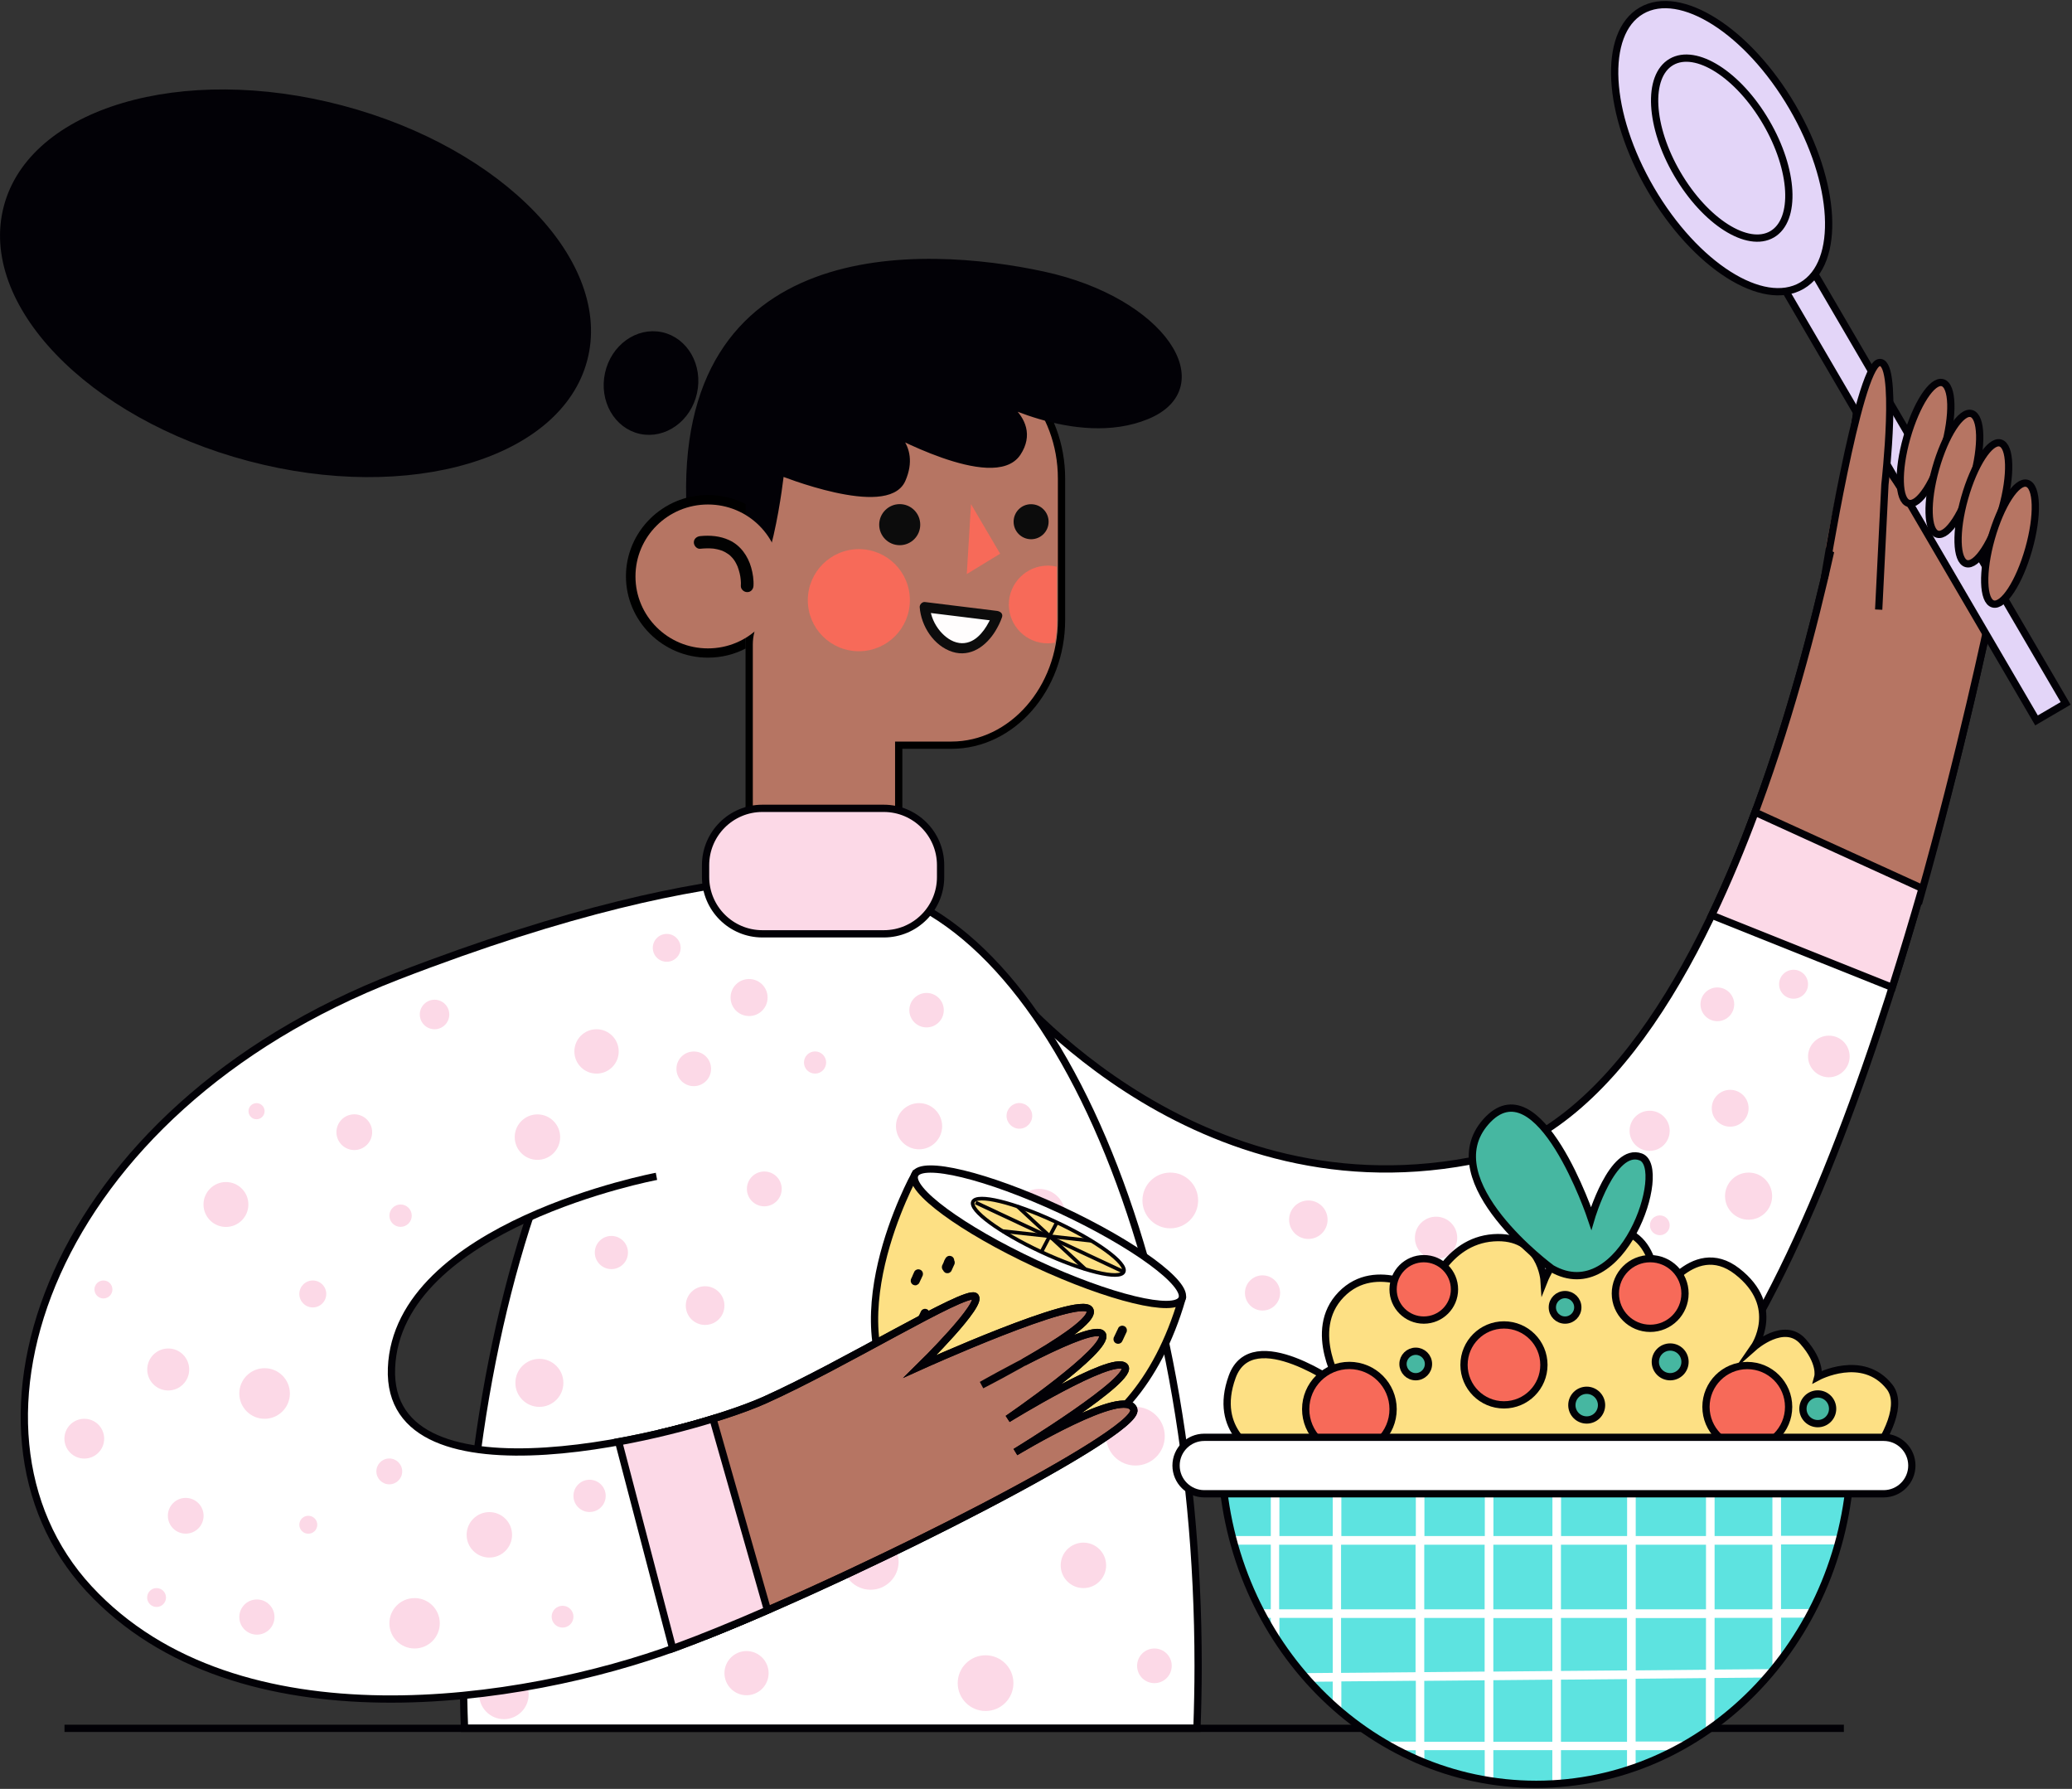 <svg width="285" height="246" viewBox="0 0 285 246" fill="none" xmlns="http://www.w3.org/2000/svg">
<rect x="0" y="0" width="285" height="246" fill="#333333" stroke="none"/>
<g clip-path="url(#clip0)">
<path d="M137.529 134.312C137.529 134.312 162.822 167.021 202.128 159.672C241.434 152.324 255.209 57.955 255.209 57.955L273.633 84.891C273.633 84.891 255.751 173.487 228.933 198.872C202.115 224.257 127.422 192.746 127.422 192.746L137.529 134.312Z" fill="white" stroke="#020106" stroke-miterlimit="10"/>
<path d="M264.03 123.737C269.751 103.533 273.645 84.891 273.645 84.891L255.221 57.955C255.221 57.955 251.037 86.605 240.703 113.566L264.03 123.737Z" fill="#B67563" stroke="#020106" stroke-miterlimit="10"/>
<path d="M235.449 125.855L260.276 135.787C261.75 131.124 263.124 126.548 264.384 122.162L241.41 111.688C239.621 116.502 237.629 121.279 235.449 125.855Z" fill="#FCD9E7" stroke="#020106" stroke-miterlimit="10"/>
<path d="M164.801 165.08C164.801 167.197 163.087 168.912 160.97 168.912C158.853 168.912 157.139 167.197 157.139 165.08C157.139 162.962 158.853 161.248 160.97 161.248C163.087 161.235 164.801 162.95 164.801 165.08Z" fill="#FCD9E7"/>
<path d="M173.66 180.218C174.996 180.218 176.079 179.134 176.079 177.798C176.079 176.461 174.996 175.378 173.66 175.378C172.324 175.378 171.24 176.461 171.24 177.798C171.24 179.134 172.324 180.218 173.66 180.218Z" fill="#FCD9E7"/>
<path d="M182.607 167.727C182.607 169.189 181.423 170.374 179.961 170.374C178.499 170.374 177.314 169.189 177.314 167.727C177.314 166.265 178.499 165.08 179.961 165.08C181.423 165.08 182.607 166.265 182.607 167.727Z" fill="#FCD9E7"/>
<path d="M200.439 170.222C200.439 171.836 199.141 173.134 197.528 173.134C195.915 173.134 194.617 171.836 194.617 170.222C194.617 168.609 195.915 167.311 197.528 167.311C199.141 167.311 200.439 168.609 200.439 170.222Z" fill="#FCD9E7"/>
<path d="M229.665 168.496C229.665 169.239 229.061 169.857 228.304 169.857C227.561 169.857 226.943 169.252 226.943 168.496C226.943 167.739 227.548 167.134 228.304 167.134C229.061 167.134 229.665 167.739 229.665 168.496Z" fill="#FCD9E7"/>
<path d="M229.664 155.5C229.664 157.026 228.429 158.261 226.904 158.261C225.38 158.261 224.145 157.026 224.145 155.5C224.145 153.975 225.38 152.74 226.904 152.74C228.429 152.74 229.664 153.975 229.664 155.5Z" fill="#FCD9E7"/>
<path d="M243.753 164.487C243.753 166.277 242.304 167.727 240.514 167.727C238.725 167.727 237.275 166.277 237.275 164.487C237.275 162.698 238.725 161.248 240.514 161.248C242.304 161.235 243.753 162.685 243.753 164.487Z" fill="#FCD9E7"/>
<path d="M240.515 152.4C240.515 153.799 239.381 154.933 237.982 154.933C236.583 154.933 235.449 153.799 235.449 152.4C235.449 151.001 236.583 149.866 237.982 149.866C239.381 149.866 240.515 151.001 240.515 152.4Z" fill="#FCD9E7"/>
<path d="M236.217 140.426C237.498 140.426 238.536 139.387 238.536 138.106C238.536 136.825 237.498 135.787 236.217 135.787C234.937 135.787 233.898 136.825 233.898 138.106C233.898 139.387 234.937 140.426 236.217 140.426Z" fill="#FCD9E7"/>
<path d="M254.415 145.278C254.415 146.854 253.129 148.139 251.554 148.139C249.979 148.139 248.693 146.854 248.693 145.278C248.693 143.703 249.979 142.417 251.554 142.417C253.142 142.404 254.415 143.69 254.415 145.278Z" fill="#FCD9E7"/>
<path d="M246.702 137.337C247.802 137.337 248.693 136.446 248.693 135.346C248.693 134.246 247.802 133.355 246.702 133.355C245.602 133.355 244.711 134.246 244.711 135.346C244.711 136.446 245.602 137.337 246.702 137.337Z" fill="#FCD9E7"/>
<path d="M245.295 30.284L241.291 32.625L280.12 99.067L284.123 96.726L245.295 30.284Z" fill="#E3D5F8" stroke="#020106" stroke-miterlimit="10"/>
<path d="M247.857 39.275C253.229 36.135 252.638 25.127 246.537 14.688C240.437 4.25 231.137 -1.667 225.765 1.473C220.394 4.614 220.984 15.621 227.085 26.06C233.185 36.499 242.485 42.416 247.857 39.275Z" fill="#E3D5F8" stroke="#020106" stroke-miterlimit="10"/>
<path d="M242.922 16.802C246.753 23.343 247.118 30.25 243.754 32.217C240.389 34.183 234.554 30.477 230.723 23.936C226.892 17.394 226.526 10.487 229.891 8.521C233.268 6.554 239.103 10.26 242.922 16.802Z" stroke="#020106" stroke-miterlimit="10"/>
<path d="M267.433 61.648C266.135 66.236 263.942 69.614 262.518 69.211C261.094 68.807 260.98 64.774 262.278 60.186C263.576 55.611 265.769 52.22 267.193 52.623C268.617 53.027 268.731 57.06 267.433 61.648Z" fill="#B67563" stroke="#020106" stroke-miterlimit="10"/>
<path d="M271.403 65.896C270.105 70.484 267.913 73.862 266.489 73.458C265.064 73.055 264.951 69.022 266.249 64.434C267.547 59.846 269.74 56.468 271.164 56.871C272.588 57.274 272.701 61.32 271.403 65.896Z" fill="#B67563" stroke="#020106" stroke-miterlimit="10"/>
<path d="M275.386 69.942C274.088 74.53 271.895 77.908 270.471 77.504C269.047 77.101 268.933 73.068 270.232 68.48C271.53 63.892 273.722 60.514 275.146 60.917C276.57 61.32 276.684 65.366 275.386 69.942Z" fill="#B67563" stroke="#020106" stroke-miterlimit="10"/>
<path d="M279.052 75.488C277.754 80.076 275.561 83.454 274.137 83.05C272.713 82.647 272.599 78.614 273.898 74.026C275.196 69.438 277.388 66.06 278.812 66.463C280.236 66.866 280.35 70.912 279.052 75.488Z" fill="#B67563" stroke="#020106" stroke-miterlimit="10"/>
<path d="M251.125 75.349C251.125 75.349 255.574 50.569 258.409 49.863C261.245 49.157 259.266 64.308 259.266 64.308L258.409 79.118" fill="#B67563"/>
<path d="M250.949 79.495C250.949 79.495 255.574 50.694 258.41 49.875C261.245 49.068 259.267 66.639 259.267 66.639L258.41 83.831" stroke="#020106" stroke-miterlimit="10"/>
<path d="M164.637 237.668C164.738 234.845 164.801 231.984 164.801 229.097C164.801 169.605 142.18 121.368 114.266 121.368C86.352 121.368 63.73 169.605 63.73 229.097C63.73 231.984 63.781 234.845 63.894 237.668H164.637Z" fill="white" stroke="#020106" stroke-miterlimit="10"/>
<path d="M74.191 193.465C76.014 193.465 77.492 191.986 77.492 190.163C77.492 188.339 76.014 186.86 74.191 186.86C72.367 186.86 70.889 188.339 70.889 190.163C70.889 191.986 72.367 193.465 74.191 193.465Z" fill="#FCD9E7"/>
<path d="M99.646 179.537C99.646 181.012 98.462 182.197 96.987 182.197C95.513 182.197 94.328 181.012 94.328 179.537C94.328 178.075 95.513 176.877 96.987 176.877C98.449 176.877 99.646 178.075 99.646 179.537Z" fill="#FCD9E7"/>
<path d="M86.376 172.239C86.376 173.499 85.356 174.52 84.096 174.52C82.835 174.52 81.814 173.499 81.814 172.239C81.814 170.979 82.835 169.958 84.096 169.958C85.356 169.958 86.376 170.979 86.376 172.239Z" fill="#FCD9E7"/>
<path d="M123.603 214.754C123.603 216.884 121.877 218.611 119.747 218.611C117.617 218.611 115.891 216.884 115.891 214.754C115.891 212.624 117.617 210.897 119.747 210.897C121.877 210.897 123.603 212.624 123.603 214.754Z" fill="#FCD9E7"/>
<path d="M105.721 230.081C105.721 231.757 104.36 233.118 102.684 233.118C101.008 233.118 99.647 231.757 99.647 230.081C99.647 228.404 101.008 227.043 102.684 227.043C104.36 227.043 105.721 228.404 105.721 230.081Z" fill="#FCD9E7"/>
<path d="M72.715 233.005C72.715 234.883 71.191 236.408 69.313 236.408C67.435 236.408 65.91 234.883 65.91 233.005C65.91 231.127 67.435 229.602 69.313 229.602C71.191 229.602 72.715 231.127 72.715 233.005Z" fill="#FCD9E7"/>
<path d="M135.564 235.286C137.679 235.286 139.395 233.571 139.395 231.455C139.395 229.338 137.679 227.623 135.564 227.623C133.448 227.623 131.732 229.338 131.732 231.455C131.732 233.571 133.448 235.286 135.564 235.286Z" fill="#FCD9E7"/>
<path d="M152.147 215.258C152.147 216.985 150.748 218.384 149.022 218.384C147.295 218.384 145.896 216.985 145.896 215.258C145.896 213.531 147.295 212.132 149.022 212.132C150.748 212.132 152.147 213.531 152.147 215.258Z" fill="#FCD9E7"/>
<path d="M161.17 229.072C161.17 230.383 160.111 231.455 158.788 231.455C157.465 231.455 156.406 230.396 156.406 229.072C156.406 227.761 157.465 226.69 158.788 226.69C160.111 226.69 161.17 227.761 161.17 229.072Z" fill="#FCD9E7"/>
<path d="M160.212 197.498C160.212 199.729 158.41 201.532 156.179 201.532C153.949 201.532 152.146 199.729 152.146 197.498C152.146 195.267 153.949 193.465 156.179 193.465C158.41 193.465 160.212 195.267 160.212 197.498Z" fill="#FCD9E7"/>
<path d="M105.129 165.886C106.451 165.886 107.523 164.814 107.523 163.492C107.523 162.169 106.451 161.097 105.129 161.097C103.806 161.097 102.734 162.169 102.734 163.492C102.734 164.814 103.806 165.886 105.129 165.886Z" fill="#FCD9E7"/>
<path d="M129.59 154.87C129.59 156.622 128.166 158.046 126.414 158.046C124.662 158.046 123.238 156.622 123.238 154.87C123.238 153.118 124.662 151.694 126.414 151.694C128.166 151.694 129.59 153.118 129.59 154.87Z" fill="#FCD9E7"/>
<path d="M146.514 167.059C146.514 169.025 144.913 170.626 142.947 170.626C140.981 170.626 139.381 169.025 139.381 167.059C139.381 165.092 140.981 163.492 142.947 163.492C144.926 163.492 146.514 165.092 146.514 167.059Z" fill="#FCD9E7"/>
<path d="M141.978 153.446C141.978 154.416 141.184 155.211 140.214 155.211C139.243 155.211 138.449 154.416 138.449 153.446C138.449 152.475 139.243 151.681 140.214 151.681C141.184 151.694 141.978 152.475 141.978 153.446Z" fill="#FCD9E7"/>
<path d="M113.634 146.11C113.634 146.955 112.953 147.635 112.109 147.635C111.265 147.635 110.584 146.955 110.584 146.11C110.584 145.266 111.265 144.585 112.109 144.585C112.953 144.585 113.634 145.266 113.634 146.11Z" fill="#FCD9E7"/>
<path d="M129.817 138.913C129.817 140.224 128.758 141.283 127.447 141.283C126.137 141.283 125.078 140.224 125.078 138.913C125.078 137.602 126.137 136.543 127.447 136.543C128.758 136.543 129.817 137.602 129.817 138.913Z" fill="#FCD9E7"/>
<path d="M127.433 193.49C127.433 193.49 125.152 198.847 129.323 202.074C133.495 205.3 138.51 198.645 138.51 198.645L127.433 193.49Z" fill="#FDE084" stroke="#020106" stroke-miterlimit="10"/>
<path d="M130.408 163.655L125.833 161.525C125.833 161.525 113.861 183.117 125.115 194.335C136.356 205.552 155.776 201.973 162.581 178.617L130.408 163.655Z" fill="#FDE084" stroke="#020106" stroke-miterlimit="10"/>
<path d="M162.568 178.617C161.623 180.659 152.625 178.478 142.48 173.764C132.336 169.05 124.875 163.567 125.833 161.525C126.778 159.483 135.776 161.664 145.921 166.378C156.066 171.105 163.514 176.588 162.568 178.617Z" fill="white" stroke="#020106" stroke-miterlimit="10"/>
<path d="M154.558 174.899C155.093 173.75 150.886 170.66 145.162 167.997C139.438 165.334 134.365 164.106 133.831 165.255C133.296 166.404 137.503 169.494 143.227 172.157C148.951 174.82 154.024 176.048 154.558 174.899Z" fill="#FDE084" stroke="#020106" stroke-width="0.5" stroke-miterlimit="10"/>
<path d="M134.201 165.37L154.566 174.899" stroke="#020106" stroke-width="0.5" stroke-miterlimit="10"/>
<path d="M143.236 172.163L145.379 168.092" stroke="#020106" stroke-width="0.5" stroke-miterlimit="10"/>
<path d="M139.947 165.886L149.273 174.52" stroke="#020106" stroke-width="0.5" stroke-miterlimit="10"/>
<path d="M137.881 169.29L150.118 170.626" stroke="#020106" stroke-width="0.5" stroke-miterlimit="10"/>
<path d="M126.451 180.785C126.451 180.797 126.438 180.81 126.438 180.81C126.388 180.886 126.362 180.961 126.362 181.05C126.35 181.138 126.35 181.213 126.375 181.302C126.4 181.39 126.438 181.453 126.488 181.516C126.539 181.579 126.589 181.642 126.665 181.68C126.816 181.755 126.992 181.793 127.156 181.743C127.207 181.718 127.257 181.705 127.307 181.68C127.408 181.629 127.471 181.554 127.534 181.453C127.61 181.276 127.698 181.1 127.774 180.923C127.408 180.709 127.043 180.495 126.69 180.293C126.589 180.52 126.488 180.734 126.375 180.961C126.324 181.037 126.299 181.113 126.299 181.201C126.287 181.289 126.287 181.365 126.312 181.453C126.337 181.541 126.375 181.604 126.425 181.667C126.476 181.73 126.526 181.793 126.602 181.831C126.753 181.907 126.929 181.944 127.093 181.894C127.144 181.869 127.194 181.856 127.244 181.831C127.345 181.781 127.408 181.705 127.471 181.604C127.572 181.377 127.673 181.163 127.786 180.936C127.837 180.86 127.862 180.785 127.862 180.697C127.875 180.608 127.875 180.533 127.849 180.445C127.824 180.356 127.786 180.293 127.736 180.23C127.686 180.167 127.635 180.104 127.56 180.066C127.408 179.991 127.232 179.953 127.068 180.003C127.018 180.029 126.967 180.041 126.917 180.066C126.816 180.117 126.753 180.192 126.69 180.293C126.614 180.47 126.526 180.646 126.451 180.823C126.816 181.037 127.181 181.251 127.534 181.453C127.534 181.44 127.547 181.428 127.547 181.428C127.597 181.352 127.623 181.276 127.623 181.188C127.635 181.1 127.635 181.024 127.61 180.936C127.585 180.848 127.547 180.785 127.497 180.722C127.446 180.659 127.396 180.596 127.32 180.558C127.169 180.482 126.992 180.445 126.829 180.495C126.778 180.52 126.728 180.533 126.677 180.558C126.577 180.608 126.501 180.684 126.451 180.785Z" fill="#020106"/>
<path d="M130.143 173.31C130.017 173.588 129.891 173.865 129.765 174.142C130.155 174.243 130.546 174.357 130.937 174.457C130.924 174.344 130.937 174.218 130.949 174.105C130.937 174.155 130.937 174.218 130.924 174.268C130.949 174.104 130.987 173.941 131.063 173.777C131.037 173.827 131.025 173.878 131 173.928C131.037 173.827 131.1 173.726 131.151 173.638C130.785 173.424 130.42 173.21 130.067 173.008C129.928 173.31 129.777 173.613 129.639 173.928C129.588 174.004 129.563 174.079 129.563 174.168C129.55 174.256 129.55 174.331 129.576 174.42C129.613 174.571 129.727 174.722 129.865 174.798C130.017 174.873 130.193 174.911 130.357 174.861C130.508 174.81 130.659 174.722 130.735 174.571C130.874 174.268 131.025 173.966 131.163 173.651C131.214 173.575 131.239 173.499 131.239 173.411C131.252 173.323 131.252 173.247 131.226 173.159C131.189 173.008 131.075 172.857 130.937 172.781C130.785 172.705 130.609 172.668 130.445 172.718C130.281 172.768 130.168 172.869 130.067 173.008C129.79 173.424 129.651 173.953 129.676 174.457C129.689 174.596 129.727 174.722 129.815 174.836C129.891 174.936 130.017 175.037 130.143 175.062C130.256 175.088 130.37 175.088 130.483 175.062C130.571 175.037 130.634 174.999 130.697 174.949C130.76 174.899 130.823 174.848 130.861 174.773C130.987 174.495 131.113 174.218 131.239 173.941C131.289 173.865 131.315 173.789 131.315 173.701C131.327 173.613 131.327 173.537 131.302 173.449C131.264 173.298 131.151 173.147 131.012 173.071C130.861 172.995 130.685 172.958 130.521 173.008C130.37 173.058 130.206 173.159 130.143 173.31Z" fill="#020106"/>
<path d="M126.437 176.424C126.576 176.121 126.727 175.806 126.866 175.504C126.916 175.428 126.941 175.352 126.941 175.264C126.954 175.176 126.954 175.1 126.929 175.012C126.891 174.861 126.777 174.71 126.639 174.634C126.488 174.558 126.311 174.52 126.147 174.571C125.996 174.621 125.845 174.71 125.769 174.861C125.706 174.987 125.643 175.125 125.593 175.252C125.542 175.327 125.517 175.403 125.517 175.491C125.505 175.579 125.505 175.655 125.53 175.743C125.568 175.894 125.681 176.046 125.82 176.121C125.971 176.197 126.147 176.235 126.311 176.184C126.462 176.134 126.614 176.046 126.689 175.894C126.752 175.768 126.815 175.63 126.866 175.504C126.5 175.289 126.135 175.075 125.782 174.873C125.643 175.176 125.492 175.491 125.353 175.794C125.303 175.869 125.278 175.945 125.278 176.033C125.265 176.121 125.265 176.197 125.29 176.285C125.328 176.436 125.442 176.588 125.58 176.663C125.731 176.739 125.908 176.777 126.072 176.726C126.21 176.663 126.374 176.562 126.437 176.424Z" fill="#020106"/>
<path d="M152.435 190.226C152.435 190.226 152.435 190.213 152.422 190.213C152.447 190.263 152.46 190.314 152.485 190.364C152.473 190.314 152.46 190.276 152.447 190.226C152.46 190.276 152.46 190.339 152.473 190.389C152.46 190.339 152.46 190.276 152.473 190.226C152.46 190.276 152.46 190.339 152.447 190.389C152.46 190.339 152.473 190.289 152.485 190.238C152.46 190.289 152.447 190.339 152.422 190.389C152.435 190.377 152.435 190.364 152.447 190.352C152.082 190.137 151.716 189.923 151.364 189.721C151.25 189.961 151.137 190.213 151.023 190.452C150.973 190.528 150.948 190.604 150.948 190.692C150.935 190.78 150.935 190.856 150.96 190.944C150.998 191.095 151.112 191.246 151.25 191.322C151.401 191.398 151.578 191.436 151.742 191.385C151.893 191.335 152.044 191.246 152.12 191.095C152.271 190.768 152.435 190.427 152.586 190.099C152.636 190.024 152.662 189.948 152.662 189.86C152.674 189.772 152.674 189.696 152.649 189.608C152.611 189.457 152.498 189.305 152.359 189.23C152.208 189.154 152.032 189.116 151.868 189.167C151.716 189.217 151.565 189.305 151.49 189.457C151.338 189.784 151.175 190.125 151.023 190.452C151.389 190.667 151.754 190.881 152.107 191.083C152.221 190.843 152.334 190.591 152.447 190.352C152.498 190.276 152.523 190.2 152.523 190.112C152.536 190.024 152.536 189.948 152.51 189.86C152.473 189.709 152.359 189.558 152.221 189.482C152.069 189.406 151.893 189.368 151.729 189.419C151.578 189.469 151.427 189.557 151.351 189.709C151.25 189.898 151.2 190.074 151.2 190.289C151.2 190.389 151.212 190.49 151.238 190.591C151.25 190.692 151.301 190.78 151.338 190.868C151.376 190.944 151.427 191.007 151.502 191.045C151.565 191.095 151.628 191.133 151.716 191.158C151.868 191.196 152.069 191.183 152.208 191.095C152.347 191.007 152.46 190.881 152.498 190.717C152.51 190.667 152.51 190.604 152.523 190.553C152.523 190.44 152.498 190.326 152.435 190.226Z" fill="#020106"/>
<path d="M149.448 186.696C149.524 186.532 149.599 186.369 149.675 186.217C149.725 186.142 149.751 186.066 149.751 185.978C149.763 185.89 149.763 185.814 149.738 185.726C149.7 185.575 149.587 185.423 149.448 185.348C149.297 185.272 149.12 185.234 148.957 185.285C148.805 185.335 148.654 185.423 148.579 185.575C148.427 185.89 148.276 186.217 148.138 186.532C148.503 186.747 148.868 186.961 149.221 187.163C149.373 186.835 149.536 186.495 149.688 186.167C149.738 186.091 149.763 186.016 149.763 185.927C149.776 185.839 149.776 185.764 149.751 185.675C149.713 185.524 149.599 185.373 149.461 185.297C149.31 185.222 149.133 185.184 148.969 185.234C148.818 185.285 148.667 185.373 148.591 185.524C148.44 185.852 148.276 186.192 148.125 186.52C148.074 186.595 148.049 186.671 148.049 186.759C148.037 186.848 148.037 186.923 148.062 187.011C148.1 187.163 148.213 187.314 148.352 187.39C148.503 187.465 148.679 187.503 148.843 187.453C148.994 187.402 149.146 187.314 149.221 187.163C149.373 186.848 149.524 186.52 149.662 186.205C149.297 185.99 148.931 185.776 148.579 185.575C148.503 185.738 148.427 185.902 148.352 186.053C148.301 186.129 148.276 186.205 148.276 186.293C148.264 186.381 148.264 186.457 148.289 186.545C148.327 186.696 148.44 186.848 148.579 186.923C148.73 186.999 148.906 187.037 149.07 186.986C149.221 186.948 149.385 186.848 149.448 186.696Z" fill="#020106"/>
<path d="M153.822 182.612C153.658 182.978 153.482 183.331 153.318 183.696C153.683 183.911 154.049 184.125 154.401 184.327C154.515 184.075 154.641 183.823 154.754 183.558C154.389 183.344 154.023 183.129 153.671 182.928C153.532 183.23 153.393 183.533 153.242 183.835C153.192 183.911 153.166 183.986 153.166 184.075C153.154 184.163 153.154 184.238 153.179 184.327C153.217 184.478 153.33 184.629 153.469 184.705C153.62 184.78 153.797 184.818 153.96 184.768C154.112 184.717 154.263 184.629 154.338 184.478C154.477 184.175 154.616 183.873 154.767 183.57C154.817 183.495 154.843 183.419 154.843 183.331C154.855 183.243 154.855 183.167 154.83 183.079C154.792 182.928 154.679 182.776 154.54 182.701C154.389 182.625 154.212 182.587 154.049 182.638C153.897 182.688 153.746 182.776 153.671 182.928C153.557 183.18 153.431 183.432 153.318 183.696C153.267 183.772 153.242 183.848 153.242 183.936C153.229 184.024 153.229 184.1 153.255 184.188C153.293 184.339 153.406 184.491 153.545 184.566C153.696 184.642 153.872 184.68 154.036 184.629C154.187 184.579 154.338 184.491 154.414 184.339C154.578 183.974 154.754 183.621 154.918 183.255C154.969 183.18 154.994 183.104 154.994 183.016C155.006 182.928 155.006 182.852 154.981 182.764C154.943 182.612 154.83 182.461 154.691 182.386C154.54 182.31 154.364 182.272 154.2 182.323C154.049 182.373 153.885 182.461 153.822 182.612Z" fill="#020106"/>
<path d="M141.988 193.793C141.913 193.956 141.837 194.108 141.762 194.272C141.711 194.347 141.686 194.423 141.686 194.511C141.673 194.599 141.673 194.675 141.699 194.763C141.724 194.851 141.762 194.914 141.812 194.977C141.862 195.04 141.913 195.103 141.988 195.141C142.039 195.166 142.089 195.179 142.14 195.204C142.253 195.229 142.367 195.229 142.48 195.204C142.53 195.179 142.581 195.166 142.631 195.141C142.732 195.091 142.795 195.015 142.858 194.914C142.934 194.751 143.009 194.599 143.085 194.435C143.135 194.36 143.16 194.284 143.16 194.196C143.173 194.108 143.173 194.032 143.148 193.944C143.123 193.856 143.085 193.793 143.034 193.73C142.984 193.667 142.934 193.604 142.858 193.566C142.808 193.541 142.757 193.528 142.707 193.503C142.593 193.477 142.48 193.477 142.367 193.503C142.316 193.528 142.266 193.541 142.215 193.566C142.127 193.616 142.051 193.692 141.988 193.793C141.913 193.956 141.837 194.108 141.762 194.272C141.711 194.347 141.686 194.423 141.686 194.511C141.673 194.599 141.673 194.675 141.699 194.763C141.724 194.851 141.762 194.914 141.812 194.977C141.862 195.04 141.913 195.103 141.988 195.141C142.039 195.166 142.089 195.179 142.14 195.204C142.253 195.229 142.367 195.229 142.48 195.204C142.53 195.179 142.581 195.166 142.631 195.141C142.732 195.091 142.795 195.015 142.858 194.914C142.934 194.751 143.009 194.599 143.085 194.435C143.135 194.36 143.16 194.284 143.16 194.196C143.173 194.108 143.173 194.032 143.148 193.944C143.123 193.856 143.085 193.793 143.034 193.73C142.984 193.667 142.934 193.604 142.858 193.566C142.808 193.541 142.757 193.528 142.707 193.503C142.593 193.477 142.48 193.477 142.367 193.503C142.316 193.528 142.266 193.541 142.215 193.566C142.127 193.616 142.051 193.692 141.988 193.793Z" fill="#020106"/>
<path d="M140.211 184.138C140.148 184.327 140.098 184.528 140.035 184.717C140.009 184.806 140.009 184.881 140.022 184.97C140.022 185.058 140.047 185.133 140.098 185.209C140.135 185.285 140.186 185.348 140.261 185.385C140.324 185.436 140.387 185.474 140.476 185.499C140.526 185.512 140.589 185.512 140.639 185.524C140.753 185.524 140.854 185.499 140.955 185.436C140.992 185.398 141.043 185.373 141.081 185.335C141.156 185.259 141.207 185.159 141.244 185.058C141.307 184.869 141.358 184.667 141.421 184.478C141.446 184.39 141.446 184.314 141.433 184.226C141.433 184.138 141.408 184.062 141.358 183.986C141.32 183.911 141.27 183.848 141.194 183.81C141.131 183.759 141.068 183.722 140.98 183.696C140.929 183.684 140.866 183.684 140.816 183.671C140.702 183.671 140.602 183.696 140.501 183.759C140.463 183.797 140.413 183.823 140.375 183.86C140.299 183.949 140.249 184.037 140.211 184.138Z" fill="#020106"/>
<path d="M97.163 195.381C81.246 200.12 53.206 204.405 53.836 188.146C54.618 168.496 90.282 161.777 90.282 161.777L120.263 121.38C120.263 121.38 102.431 115.759 54.605 134.262C6.779 152.765 -8.192 196.414 12.224 218.472C32.639 240.53 72.198 234.164 93.029 226.514C97.453 224.888 102.884 222.631 108.681 220.06L97.163 195.381Z" fill="white"/>
<path d="M155.953 193.83C154.92 190.465 139.671 199.679 139.671 199.679C139.671 199.679 156.47 189.431 154.668 187.881C152.853 186.331 138.612 195.116 138.612 195.116C138.612 195.116 152.601 185.549 151.643 183.533C151.076 182.335 145.354 184.982 140.78 187.352C145.317 184.768 150.736 181.339 149.879 180.092C148.455 177.987 126.564 187.881 126.564 187.881C126.564 187.881 135.537 179.096 134.075 178.251C132.626 177.419 116.142 187.616 105.178 192.532C102.217 193.856 97.063 195.57 91.127 196.994L97.529 224.787C119.469 216.039 156.911 196.969 155.953 193.83Z" fill="#B67563" stroke="#020106" stroke-miterlimit="10"/>
<path d="M90.295 161.765C90.295 161.765 54.618 168.483 53.849 188.133C53.068 207.783 94.214 197.435 105.178 192.532C116.142 187.616 132.626 177.419 134.075 178.251C135.524 179.083 126.564 187.881 126.564 187.881C126.564 187.881 148.442 177.987 149.878 180.092C151.302 182.197 135.02 190.465 135.02 190.465C135.02 190.465 150.685 181.529 151.643 183.533C152.601 185.549 138.612 195.116 138.612 195.116C138.612 195.116 152.853 186.331 154.667 187.881C156.482 189.431 139.671 199.679 139.671 199.679C139.671 199.679 154.919 190.465 155.953 193.83C156.986 197.196 113.874 218.875 93.042 226.514C72.198 234.164 32.652 240.53 12.237 218.472C-8.179 196.414 6.805 152.765 54.631 134.249C102.456 115.746 120.288 121.368 120.288 121.368" stroke="#020106" stroke-miterlimit="10"/>
<path d="M98.07 195.103C94.315 196.263 89.79 197.41 85.09 198.267L92.525 226.69C92.689 226.627 92.865 226.577 93.029 226.514C96.646 225.19 100.956 223.426 105.569 221.421L98.07 195.103Z" fill="#FCD9E7" stroke="#020106" stroke-miterlimit="10"/>
<path d="M37.755 222.367C37.755 223.703 36.672 224.787 35.336 224.787C34 224.787 32.916 223.703 32.916 222.367C32.916 221.031 34 219.947 35.336 219.947C36.672 219.947 37.755 221.031 37.755 222.367Z" fill="#FCD9E7"/>
<path d="M25.545 210.897C26.902 210.897 28.003 209.796 28.003 208.439C28.003 207.081 26.902 205.981 25.545 205.981C24.188 205.981 23.088 207.081 23.088 208.439C23.088 209.796 24.188 210.897 25.545 210.897Z" fill="#FCD9E7"/>
<path d="M42.407 210.909C43.089 210.909 43.642 210.356 43.642 209.674C43.642 208.992 43.089 208.439 42.407 208.439C41.725 208.439 41.172 208.992 41.172 209.674C41.172 210.356 41.725 210.909 42.407 210.909Z" fill="#FCD9E7"/>
<path d="M60.492 223.224C60.492 225.14 58.942 226.69 57.026 226.69C55.111 226.69 53.56 225.14 53.56 223.224C53.56 221.308 55.111 219.758 57.026 219.758C58.942 219.758 60.492 221.308 60.492 223.224Z" fill="#FCD9E7"/>
<path d="M67.309 214.186C69.035 214.186 70.434 212.787 70.434 211.061C70.434 209.334 69.035 207.935 67.309 207.935C65.583 207.935 64.184 209.334 64.184 211.061C64.184 212.787 65.583 214.186 67.309 214.186Z" fill="#FCD9E7"/>
<path d="M78.878 222.316C78.878 223.148 78.21 223.816 77.379 223.816C76.547 223.816 75.879 223.148 75.879 222.316C75.879 221.484 76.547 220.816 77.379 220.816C78.21 220.816 78.878 221.484 78.878 222.316Z" fill="#FCD9E7"/>
<path d="M81.095 207.922C82.32 207.922 83.313 206.929 83.313 205.704C83.313 204.479 82.32 203.485 81.095 203.485C79.87 203.485 78.877 204.479 78.877 205.704C78.877 206.929 79.87 207.922 81.095 207.922Z" fill="#FCD9E7"/>
<path d="M53.546 204.116C54.528 204.116 55.323 203.32 55.323 202.338C55.323 201.357 54.528 200.561 53.546 200.561C52.565 200.561 51.77 201.357 51.77 202.338C51.77 203.32 52.565 204.116 53.546 204.116Z" fill="#FCD9E7"/>
<path d="M39.873 191.625C39.873 193.553 38.31 195.103 36.394 195.103C34.466 195.103 32.916 193.54 32.916 191.625C32.916 189.696 34.479 188.146 36.394 188.146C38.31 188.146 39.873 189.696 39.873 191.625Z" fill="#FCD9E7"/>
<path d="M21.536 220.98C22.253 220.98 22.834 220.399 22.834 219.682C22.834 218.965 22.253 218.384 21.536 218.384C20.819 218.384 20.238 218.965 20.238 219.682C20.238 220.399 20.819 220.98 21.536 220.98Z" fill="#FCD9E7"/>
<path d="M14.329 197.839C14.329 199.351 13.106 200.574 11.594 200.574C10.082 200.574 8.859 199.351 8.859 197.839C8.859 196.326 10.082 195.103 11.594 195.103C13.106 195.103 14.329 196.326 14.329 197.839Z" fill="#FCD9E7"/>
<path d="M26.024 188.322C26.024 189.923 24.726 191.209 23.138 191.209C21.537 191.209 20.252 189.91 20.252 188.322C20.252 186.734 21.55 185.436 23.138 185.436C24.726 185.423 26.024 186.722 26.024 188.322Z" fill="#FCD9E7"/>
<path d="M43.024 179.789C44.047 179.789 44.877 178.96 44.877 177.936C44.877 176.913 44.047 176.083 43.024 176.083C42.001 176.083 41.172 176.913 41.172 177.936C41.172 178.96 42.001 179.789 43.024 179.789Z" fill="#FCD9E7"/>
<path d="M15.462 177.319C15.462 177.999 14.908 178.554 14.227 178.554C13.547 178.554 12.992 177.999 12.992 177.319C12.992 176.638 13.547 176.083 14.227 176.083C14.92 176.083 15.462 176.638 15.462 177.319Z" fill="#FCD9E7"/>
<path d="M34.165 165.634C34.165 167.336 32.779 168.722 31.078 168.722C29.377 168.722 27.99 167.336 27.99 165.634C27.99 163.933 29.377 162.546 31.078 162.546C32.792 162.546 34.165 163.933 34.165 165.634Z" fill="#FCD9E7"/>
<path d="M55.098 168.71C55.947 168.71 56.636 168.021 56.636 167.172C56.636 166.323 55.947 165.634 55.098 165.634C54.249 165.634 53.56 166.323 53.56 167.172C53.56 168.021 54.249 168.71 55.098 168.71Z" fill="#FCD9E7"/>
<path d="M48.733 158.147C50.09 158.147 51.19 157.047 51.19 155.689C51.19 154.332 50.09 153.232 48.733 153.232C47.376 153.232 46.275 154.332 46.275 155.689C46.275 157.047 47.376 158.147 48.733 158.147Z" fill="#FCD9E7"/>
<path d="M59.771 141.535C60.892 141.535 61.8 140.626 61.8 139.505C61.8 138.385 60.892 137.476 59.771 137.476C58.651 137.476 57.742 138.385 57.742 139.505C57.742 140.626 58.651 141.535 59.771 141.535Z" fill="#FCD9E7"/>
<path d="M35.287 153.912C35.899 153.912 36.396 153.416 36.396 152.803C36.396 152.191 35.899 151.694 35.287 151.694C34.674 151.694 34.178 152.191 34.178 152.803C34.178 153.416 34.674 153.912 35.287 153.912Z" fill="#FCD9E7"/>
<path d="M73.924 159.496C75.65 159.496 77.049 158.097 77.049 156.37C77.049 154.644 75.65 153.244 73.924 153.244C72.198 153.244 70.799 154.644 70.799 156.37C70.799 158.097 72.198 159.496 73.924 159.496Z" fill="#FCD9E7"/>
<path d="M85.103 144.585C85.103 146.274 83.742 147.635 82.054 147.635C80.365 147.635 79.004 146.274 79.004 144.585C79.004 142.896 80.365 141.535 82.054 141.535C83.73 141.535 85.103 142.896 85.103 144.585Z" fill="#FCD9E7"/>
<path d="M93.622 130.342C93.622 131.401 92.765 132.258 91.707 132.258C90.648 132.258 89.791 131.401 89.791 130.342C89.791 129.283 90.648 128.426 91.707 128.426C92.752 128.414 93.622 129.283 93.622 130.342Z" fill="#FCD9E7"/>
<path d="M97.807 146.98C97.807 148.303 96.735 149.362 95.425 149.362C94.102 149.362 93.043 148.291 93.043 146.98C93.043 145.656 94.114 144.598 95.425 144.598C96.748 144.585 97.807 145.656 97.807 146.98Z" fill="#FCD9E7"/>
<path d="M105.582 137.174C105.582 138.585 104.447 139.72 103.036 139.72C101.624 139.72 100.49 138.585 100.49 137.174C100.49 135.762 101.624 134.628 103.036 134.628C104.435 134.628 105.582 135.762 105.582 137.174Z" fill="#FCD9E7"/>
<path d="M130.862 48.565H118.335C110.005 48.565 103.187 56.329 103.187 65.808V85.231C103.187 85.773 103.213 86.315 103.263 86.857C103.124 87.424 103.049 88.029 103.049 88.634V100.457V101.112V112.935C103.049 117.221 106.565 120.738 110.85 120.738H115.815C120.1 120.738 123.616 117.233 123.616 112.935V102.474H130.862C139.192 102.474 146.01 94.709 146.01 85.231V65.808C146.01 56.316 139.192 48.565 130.862 48.565Z" fill="#B67563" stroke="black" stroke-miterlimit="10"/>
<path d="M111.113 82.534C111.113 86.416 114.251 89.554 118.133 89.554C122.014 89.554 125.152 86.416 125.152 82.534C125.152 78.651 122.014 75.513 118.133 75.513C114.264 75.513 111.113 78.664 111.113 82.534Z" fill="#F76A59"/>
<path d="M144.118 77.782C144.546 77.782 144.962 77.832 145.353 77.933V85.218C145.353 86.302 145.315 87.361 145.088 88.382C144.798 88.433 144.42 88.47 144.105 88.47C141.156 88.47 138.762 86.075 138.762 83.126C138.774 80.177 141.169 77.782 144.118 77.782Z" fill="#F76A59"/>
<path d="M120.932 72.148C120.932 73.71 122.192 74.971 123.755 74.971C125.317 74.971 126.577 73.71 126.577 72.148C126.577 70.585 125.317 69.324 123.755 69.324C122.204 69.324 120.932 70.597 120.932 72.148Z" fill="#0C0C0C"/>
<path d="M139.42 71.744C139.42 73.08 140.504 74.152 141.827 74.152C143.163 74.152 144.234 73.068 144.234 71.744C144.234 70.408 143.15 69.337 141.827 69.337C140.504 69.324 139.42 70.408 139.42 71.744Z" fill="#0C0C0C"/>
<path d="M137.152 84.727C137.152 84.727 135.728 88.861 132.729 89.151C129.729 89.441 127.373 86.113 127.209 83.517L137.152 84.727Z" fill="#FFFDFD"/>
<path d="M136.472 84.538C136.434 84.638 136.396 84.739 136.358 84.84C136.434 84.664 136.283 85.017 136.245 85.08C136.169 85.243 136.094 85.407 136.005 85.559C135.615 86.302 135.136 86.996 134.518 87.55C133.812 88.193 132.918 88.558 131.947 88.42C130.889 88.269 129.994 87.588 129.313 86.794C128.545 85.886 128.003 84.689 127.915 83.492C127.675 83.731 127.448 83.958 127.209 84.197C130.107 84.55 133.006 84.903 135.904 85.269C136.32 85.319 136.724 85.37 137.139 85.42C137.518 85.47 137.845 85.067 137.845 84.714C137.845 84.298 137.518 84.059 137.139 84.008C134.241 83.655 131.342 83.302 128.444 82.937C128.028 82.886 127.625 82.836 127.209 82.786C126.843 82.748 126.478 83.139 126.503 83.492C126.692 86.088 128.444 88.836 131.015 89.642C133.523 90.424 135.678 88.811 136.925 86.756C137.278 86.176 137.593 85.546 137.82 84.891C138.122 84.046 136.761 83.681 136.472 84.538Z" fill="#0C0C0C"/>
<path d="M133.56 69.324L132.98 78.941L137.568 76.143L133.56 69.324Z" fill="#F76A59"/>
<path d="M107.358 64.887C107.358 64.887 121.952 70.774 124.069 65.934C126.186 61.093 121.914 58.976 121.914 58.976C121.914 58.976 136.684 67.181 139.935 62.266C143.186 57.35 135.726 54.123 135.726 54.123C135.726 54.123 147.975 61.157 157.704 57.173C167.446 53.191 159.985 41.393 143.464 37.826C126.942 34.259 93.029 32.633 94.945 70.282C94.945 70.282 96.772 83.076 101.183 82.521C105.569 81.992 107.358 64.887 107.358 64.887Z" fill="#020106" stroke="#020106" stroke-miterlimit="10"/>
<path d="M95.386 53.947C94.605 57.539 91.353 59.871 88.127 59.178C84.901 58.472 82.922 54.993 83.704 51.401C84.485 47.809 87.736 45.477 90.963 46.17C94.189 46.876 96.167 50.355 95.386 53.947Z" fill="#020106" stroke="#020106" stroke-miterlimit="10"/>
<path d="M80.769 49.569C84.34 36.069 69.271 20.372 47.112 14.511C24.954 8.649 4.097 14.842 0.527 28.343C-3.043 41.843 12.025 57.539 34.184 63.401C56.342 69.262 77.2 63.07 80.769 49.569Z" fill="#020106"/>
<path d="M97.377 68.064C99.242 68.064 101.006 68.53 102.569 69.324V72.387C101.12 71.316 99.33 70.66 97.377 70.66C92.6 70.66 88.706 74.517 88.706 79.244C88.706 83.983 92.6 87.84 97.377 87.84C99.317 87.84 101.12 87.197 102.569 86.113V89.176C101.019 89.983 99.254 90.436 97.377 90.436C91.164 90.436 86.098 85.407 86.098 79.231C86.11 73.093 91.164 68.064 97.377 68.064Z" fill="black"/>
<path d="M87.408 79.269C87.408 84.739 91.869 89.163 97.377 89.163C102.884 89.163 107.345 84.739 107.345 79.269C107.345 73.799 102.884 69.375 97.377 69.375C91.869 69.375 87.408 73.799 87.408 79.269Z" fill="#B67563"/>
<path d="M103.64 80.567C103.69 79.735 103.551 78.841 103.325 78.046C102.871 76.446 101.85 74.984 100.3 74.278C99.052 73.698 97.666 73.585 96.305 73.723C95.839 73.773 95.436 74.089 95.436 74.593C95.436 75.021 95.839 75.513 96.305 75.463C96.897 75.4 97.502 75.387 98.095 75.437C98.158 75.437 98.221 75.45 98.284 75.463C98.069 75.437 98.309 75.463 98.334 75.475C98.448 75.5 98.561 75.513 98.674 75.538C98.901 75.589 99.128 75.664 99.355 75.74C99.393 75.752 99.43 75.765 99.468 75.79C99.254 75.702 99.443 75.778 99.481 75.803C99.569 75.841 99.657 75.891 99.746 75.929C99.922 76.03 100.098 76.143 100.262 76.257C100.048 76.105 100.287 76.282 100.338 76.32C100.401 76.383 100.464 76.433 100.527 76.496C100.665 76.622 100.779 76.773 100.905 76.912C100.728 76.698 100.905 76.925 100.943 76.975C100.993 77.038 101.031 77.114 101.081 77.177C101.17 77.328 101.258 77.479 101.333 77.643C101.371 77.719 101.396 77.807 101.447 77.883C101.51 77.983 101.359 77.668 101.422 77.82C101.434 77.857 101.447 77.895 101.459 77.92C101.522 78.084 101.573 78.248 101.623 78.412C101.711 78.689 101.774 78.966 101.825 79.256C101.837 79.32 101.85 79.382 101.85 79.445C101.888 79.66 101.825 79.219 101.85 79.42C101.863 79.534 101.875 79.66 101.888 79.773C101.913 80.038 101.926 80.303 101.9 80.555C101.875 81.021 102.316 81.424 102.77 81.424C103.274 81.437 103.614 81.034 103.64 80.567Z" fill="#020202"/>
<path d="M121.575 128.414H104.864C100.554 128.414 97.051 124.91 97.051 120.599V118.973C97.051 114.662 100.554 111.158 104.864 111.158H121.562C125.872 111.158 129.376 114.662 129.376 118.973V120.599C129.388 124.91 125.885 128.414 121.575 128.414Z" fill="#FCD9E7" stroke="#020106" stroke-miterlimit="10"/>
<path d="M8.873 237.669H253.621" stroke="#020106" stroke-miterlimit="10"/>
<path d="M173.018 199.792C173.018 199.792 166.729 196.881 169.489 189.318C172.249 181.755 184.473 190.679 184.473 190.679C184.473 190.679 179.634 183.016 184.473 178.024C189.313 173.033 196.509 177.873 196.509 177.873C196.509 177.873 198.84 170.676 205.418 170.21C211.997 169.743 212.387 176.109 212.387 176.109C212.387 176.109 215.551 168.092 222.205 169.012C228.859 169.932 227.699 179.134 227.699 179.134C227.699 179.134 232.74 170.008 238.94 174.823C245.141 179.638 241.272 185.234 241.272 185.234C241.272 185.234 245.431 181.554 248.001 184.478C250.572 187.39 250.043 189.331 250.043 189.331C250.043 189.331 256.193 186.041 259.885 190.692C263.565 195.343 252.16 208.199 246.035 210.317C239.898 212.422 178.828 206.775 173.018 199.792Z" fill="#FDE084" stroke="#020106" stroke-miterlimit="10"/>
<path d="M213.433 174.432C213.433 174.432 197.113 162.471 204.384 154.253C211.656 146.035 218.864 167.525 218.864 167.525C218.864 167.525 221.775 157.631 225.682 159.093C229.589 160.542 223.124 179.966 213.433 174.432Z" fill="#46B7A1" stroke="#020106" stroke-miterlimit="10"/>
<path d="M194.732 189.318C195.7 189.318 196.484 188.534 196.484 187.566C196.484 186.598 195.7 185.814 194.732 185.814C193.765 185.814 192.98 186.598 192.98 187.566C192.98 188.534 193.765 189.318 194.732 189.318Z" fill="#46B7A1" stroke="#020106" stroke-miterlimit="10"/>
<path d="M231.771 187.276C231.771 188.411 230.851 189.318 229.729 189.318C228.595 189.318 227.688 188.398 227.688 187.276C227.688 186.142 228.607 185.234 229.729 185.234C230.863 185.234 231.771 186.142 231.771 187.276Z" fill="#46B7A1" stroke="#020106" stroke-miterlimit="10"/>
<path d="M220.29 193.225C220.29 194.36 219.37 195.267 218.249 195.267C217.114 195.267 216.207 194.347 216.207 193.225C216.207 192.091 217.127 191.183 218.249 191.183C219.37 191.183 220.29 192.104 220.29 193.225Z" fill="#46B7A1" stroke="#020106" stroke-miterlimit="10"/>
<path d="M252.073 193.73C252.073 194.864 251.153 195.771 250.032 195.771C248.898 195.771 247.99 194.851 247.99 193.73C247.99 192.595 248.91 191.688 250.032 191.688C251.166 191.688 252.073 192.595 252.073 193.73Z" fill="#46B7A1" stroke="#020106" stroke-miterlimit="10"/>
<path d="M217.025 179.777C217.025 180.747 216.244 181.529 215.273 181.529C214.303 181.529 213.521 180.747 213.521 179.777C213.521 178.806 214.303 178.024 215.273 178.024C216.231 178.024 217.025 178.806 217.025 179.777Z" fill="#46B7A1" stroke="#020106" stroke-miterlimit="10"/>
<path d="M191.618 193.78C191.618 197.095 188.934 199.792 185.607 199.792C182.293 199.792 179.596 197.108 179.596 193.78C179.596 190.465 182.28 187.768 185.607 187.768C188.921 187.78 191.618 190.465 191.618 193.78Z" fill="#F76A59" stroke="#020106" stroke-miterlimit="10"/>
<path d="M212.362 187.692C212.362 190.73 209.905 193.188 206.868 193.188C203.83 193.188 201.373 190.73 201.373 187.692C201.373 184.654 203.83 182.197 206.868 182.197C209.905 182.197 212.362 184.654 212.362 187.692Z" fill="#F76A59" stroke="#020106" stroke-miterlimit="10"/>
<path d="M246.022 193.465C246.022 196.603 243.476 199.149 240.338 199.149C237.2 199.149 234.654 196.603 234.654 193.465C234.654 190.326 237.2 187.78 240.338 187.78C243.476 187.78 246.022 190.326 246.022 193.465Z" fill="#F76A59" stroke="#020106" stroke-miterlimit="10"/>
<path d="M231.769 177.873C231.769 180.52 229.627 182.663 226.98 182.663C224.334 182.663 222.191 180.52 222.191 177.873C222.191 175.226 224.334 173.084 226.98 173.084C229.627 173.084 231.769 175.226 231.769 177.873Z" fill="#F76A59" stroke="#020106" stroke-miterlimit="10"/>
<path d="M200.061 177.306C200.061 179.638 198.17 181.529 195.839 181.529C193.508 181.529 191.617 179.638 191.617 177.306C191.617 174.974 193.508 173.084 195.839 173.084C198.17 173.084 200.061 174.974 200.061 177.306Z" fill="#F76A59" stroke="#020106" stroke-miterlimit="10"/>
<path d="M168.027 201.532C169.199 225.946 188.115 245.37 211.303 245.37C234.479 245.37 253.408 225.959 254.58 201.532H168.027Z" fill="#5DE3E0"/>
<path d="M244.977 201.532H243.792V211.224H235.84V201.532H234.656V211.224H224.99V201.532H223.805V211.224H214.719V201.532H213.534V211.224H205.419V201.532H204.234V211.224H195.929V201.532H194.744V211.224H184.499V201.532H183.314V211.224H175.98V201.532H174.795V211.224H169.527C169.628 211.628 169.729 212.019 169.842 212.409H174.795V221.295H173.333C173.535 221.699 173.736 222.089 173.951 222.48H174.795V223.942C175.173 224.585 175.576 225.215 175.98 225.833V222.48H183.314V230.043L179.168 230.081C179.508 230.484 179.849 230.875 180.189 231.265L183.314 231.24V234.379C183.705 234.732 184.096 235.085 184.499 235.425V231.215L194.744 231.127V239.496H190.233C190.939 239.912 191.644 240.315 192.363 240.681H194.732V241.828C195.123 242.004 195.526 242.168 195.916 242.319V240.668H204.221V244.702C204.612 244.777 205.015 244.84 205.406 244.891V240.668H213.522V245.269C213.925 245.244 214.316 245.206 214.706 245.181V240.668H223.793V243.378C224.196 243.252 224.587 243.101 224.977 242.962V240.668H230.258C230.976 240.29 231.694 239.899 232.387 239.484H224.977V230.849L234.643 230.761V238.047C235.046 237.769 235.437 237.479 235.828 237.19V230.749L242.923 230.686C243.629 229.879 244.322 229.034 244.977 228.177V222.455H248.707C248.922 222.064 249.123 221.661 249.325 221.27H244.977V212.384H252.816C252.929 211.993 253.03 211.59 253.118 211.199H244.977V201.532ZM183.276 221.308H175.942V212.422H183.276V221.308ZM194.707 229.955L184.461 230.043V222.493H194.707V229.955ZM194.707 221.308H184.461V212.422H194.707V221.308ZM204.209 239.521H195.904V231.139L204.209 231.064V239.521ZM204.209 229.866L195.904 229.942V222.493H204.209V229.866ZM204.209 221.308H195.904V212.422H204.209V221.308ZM213.522 239.521H205.406V231.051L213.522 230.976V239.521ZM213.522 229.791L205.406 229.866V222.505H213.522V229.791ZM213.522 221.308H205.406V212.422H213.522V221.308ZM223.793 239.521H214.706V230.976L223.793 230.9V239.521ZM223.793 229.703L214.706 229.778V222.493H223.793V229.703ZM223.793 221.308H214.706V212.422H223.793V221.308ZM234.656 229.614L224.99 229.703V222.505H234.656V229.614ZM234.656 221.308H224.99V212.422H234.656V221.308ZM243.792 229.526L235.84 229.589V222.48H243.792V229.526ZM243.792 221.308H235.84V212.422H243.792V221.308Z" fill="white"/>
<path d="M168.027 201.532C169.199 225.946 188.115 245.37 211.303 245.37C234.479 245.37 253.408 225.959 254.58 201.532H168.027Z" stroke="#020106" stroke-miterlimit="10"/>
<path d="M259.091 205.414H165.645C163.503 205.414 161.764 203.674 161.764 201.532C161.764 199.389 163.503 197.65 165.645 197.65H259.091C261.233 197.65 262.972 199.389 262.972 201.532C262.972 203.674 261.233 205.414 259.091 205.414Z" fill="white" stroke="#020106" stroke-miterlimit="10"/>
</g>
<defs>
<clipPath id="clip0">
<rect width="285" height="246" fill="white"/>
</clipPath>
</defs>
</svg>
